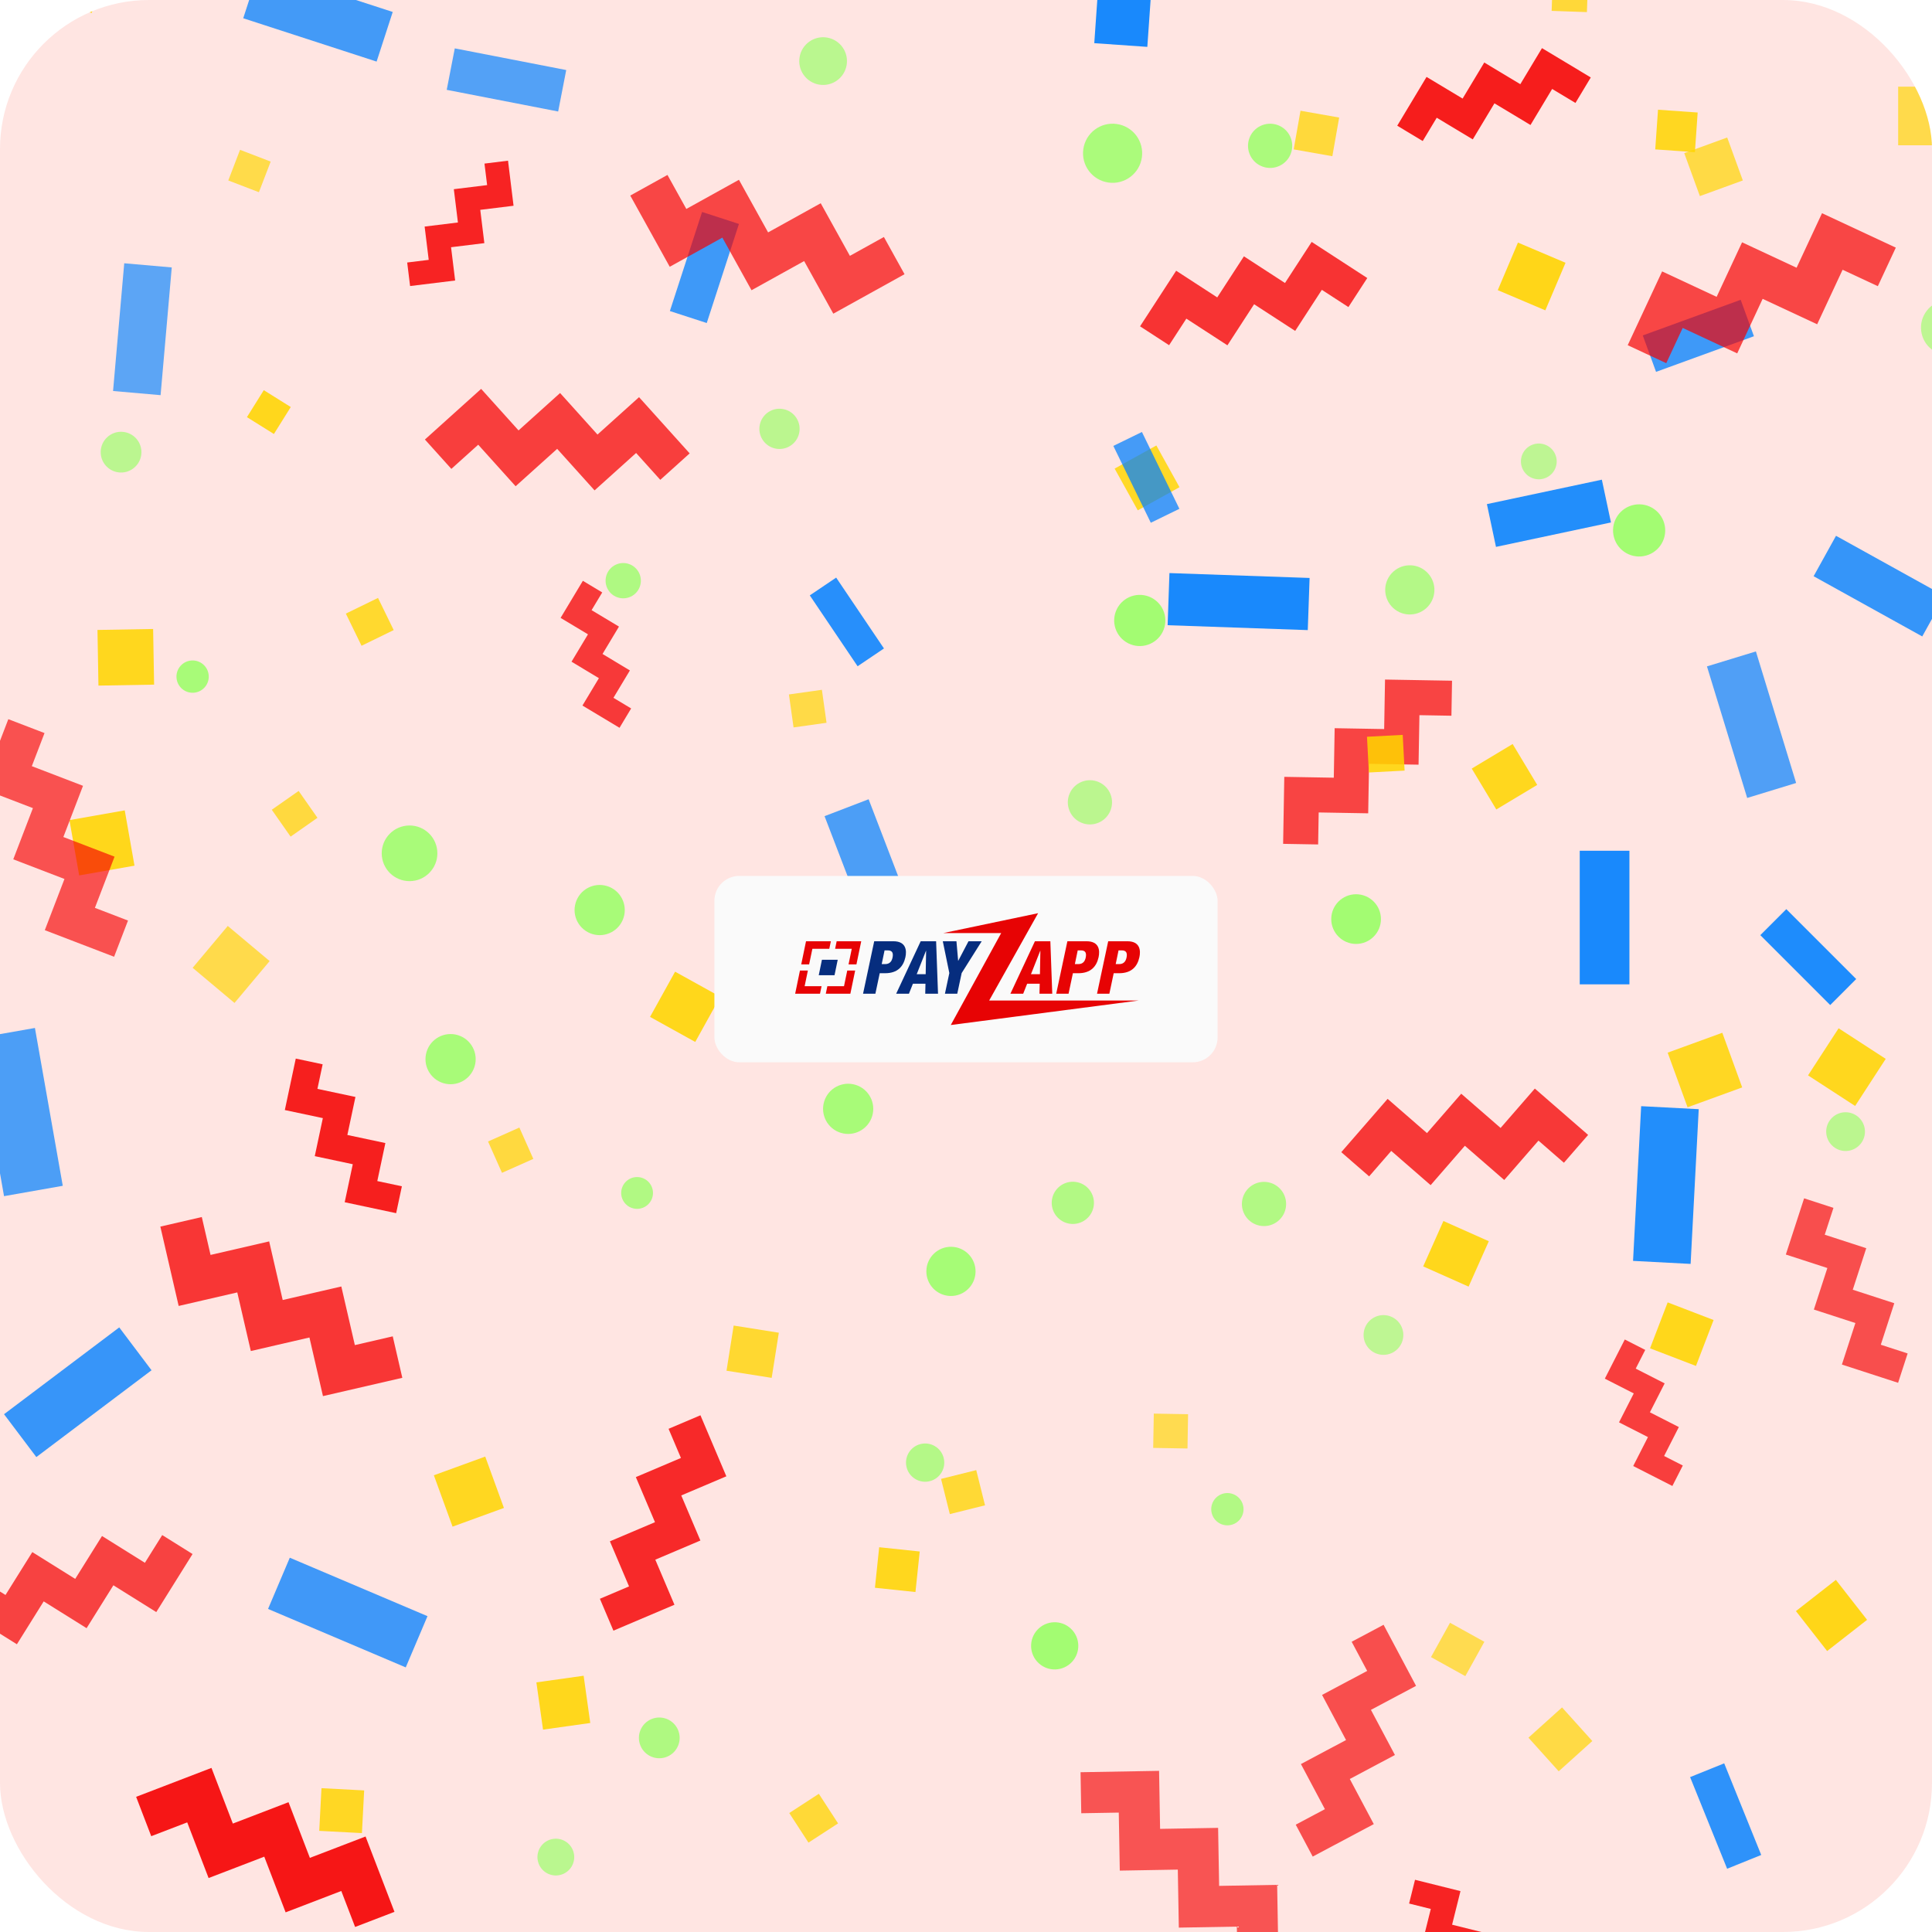 
<svg width="311" height="311" viewBox="0 0 311 311" fill="none" xmlns="http://www.w3.org/2000/svg">
  <g clip-path="url(#clip0)">
    <rect width="311" height="311" rx="24" fill="#FFE5E2"/>
    <path fill-rule="evenodd" clip-rule="evenodd" d="M254.294 158.449L254.294 136.949L262.294 136.949L262.294 158.449L254.294 158.449Z" fill="#0080FF" fill-opacity="0.9"/>
    <path fill-rule="evenodd" clip-rule="evenodd" d="M182.294 151.949L182.294 143.949L190.294 143.949L190.294 151.949L182.294 151.949Z" fill="#FFD500" fill-opacity="0.9"/>
    <path d="M222.294 147.949C222.294 150.158 220.503 151.949 218.294 151.949C216.085 151.949 214.294 150.158 214.294 147.949C214.294 145.74 216.085 143.949 218.294 143.949C220.503 143.949 222.294 145.74 222.294 147.949Z" fill="#99FF66" fill-opacity="0.9"/>
    <path opacity="0.91" fill-rule="evenodd" clip-rule="evenodd" d="M17.895 -4.984L14.739 2.105L7.649 -1.051L10.806 -8.14L17.895 -4.984Z" fill="#FFD500" fill-opacity="0.9"/>
    <path opacity="0.82" fill-rule="evenodd" clip-rule="evenodd" d="M60.623 9.914L39.153 2.938L41.749 -5.051L63.219 1.925L60.623 9.914Z" fill="#0080FF" fill-opacity="0.9"/>
    <path opacity="0.75" fill-rule="evenodd" clip-rule="evenodd" d="M73.208 7.787L91.147 11.274L89.85 17.949L71.91 14.462L73.208 7.787Z" fill="#0080FF" fill-opacity="0.9"/>
    <path opacity="0.75" d="M133.165 6.052C135.254 6.42 136.648 8.412 136.28 10.501C135.912 12.589 133.92 13.984 131.831 13.616C129.743 13.247 128.348 11.256 128.717 9.167C129.085 7.079 131.077 5.684 133.165 6.052Z" fill="#99FF66" fill-opacity="0.9"/>
    <path fill-rule="evenodd" clip-rule="evenodd" d="M186.293 -15.403L184.689 7.546L176.149 6.949L177.754 -16L186.293 -15.403Z" fill="#0080FF" fill-opacity="0.9"/>
    <path opacity="0.91" d="M207.822 24.633C207.182 26.492 205.156 27.48 203.297 26.84C201.438 26.2 200.45 24.174 201.09 22.315C201.73 20.456 203.756 19.468 205.615 20.108C207.474 20.748 208.462 22.774 207.822 24.633Z" fill="#99FF66" fill-opacity="0.9"/>
    <path opacity="0.97" fill-rule="evenodd" clip-rule="evenodd" d="M229.637 12.381L235.44 15.868L238.927 10.065L244.731 13.552L248.218 7.748L256.073 12.468L253.607 16.572L249.856 14.318L246.369 20.121L240.565 16.634L237.078 22.437L231.275 18.95L229.021 22.702L224.917 20.236L229.637 12.381Z" fill="#F50000" fill-opacity="0.9"/>
    <path opacity="0.83" fill-rule="evenodd" clip-rule="evenodd" d="M249.971 -3.926L255.647 -3.728L255.449 1.949L249.773 1.75L249.971 -3.926Z" fill="#FFD500" fill-opacity="0.9"/>
    <path opacity="0.74" fill-rule="evenodd" clip-rule="evenodd" d="M314.99 23.389H305.55V13.949H314.99V23.389Z" fill="#FFD500" fill-opacity="0.9"/>
    <path opacity="0.71" fill-rule="evenodd" clip-rule="evenodd" d="M18.2 62.941L19.999 42.38L27.649 43.049L25.851 63.61L18.2 62.941Z" fill="#0080FF" fill-opacity="0.9"/>
    <path opacity="0.75" fill-rule="evenodd" clip-rule="evenodd" d="M43.571 26.012L41.678 30.941L36.749 29.049L38.641 24.119L43.571 26.012Z" fill="#FFD500" fill-opacity="0.9"/>
    <path opacity="0.94" fill-rule="evenodd" clip-rule="evenodd" d="M82.668 33.121L77.309 33.779L77.967 39.138L72.608 39.796L73.266 45.155L66.013 46.045L65.547 42.256L69.012 41.831L68.354 36.472L73.713 35.814L73.055 30.455L78.414 29.797L77.988 26.333L81.778 25.867L82.668 33.121Z" fill="#F50000" fill-opacity="0.9"/>
    <path opacity="0.84" fill-rule="evenodd" clip-rule="evenodd" d="M107.832 50.07L113.015 34.121L118.949 36.049L113.767 51.998L107.832 50.07Z" fill="#0080FF" fill-opacity="0.9"/>
    <path opacity="0.84" fill-rule="evenodd" clip-rule="evenodd" d="M282.337 54.124L266.579 59.859L264.444 53.996L280.203 48.26L282.337 54.124Z" fill="#0080FF" fill-opacity="0.9"/>
    <path opacity="0.77" fill-rule="evenodd" clip-rule="evenodd" d="M134.14 50.494L129.445 42.024L120.975 46.719L116.28 38.249L107.81 42.944L101.455 31.48L107.444 28.16L110.48 33.635L118.949 28.94L123.644 37.41L132.114 32.715L136.809 41.185L142.285 38.15L145.605 44.139L134.14 50.494Z" fill="#F50000" fill-opacity="0.9"/>
    <path opacity="0.77" fill-rule="evenodd" clip-rule="evenodd" d="M267.556 43.69L276.333 47.782L280.426 39.006L289.203 43.098L293.296 34.322L305.175 39.861L302.281 46.067L296.608 43.422L292.515 52.199L283.738 48.106L279.645 56.883L270.869 52.79L268.223 58.464L262.017 55.57L267.556 43.69Z" fill="#F50000" fill-opacity="0.9"/>
    <path opacity="0.92" d="M174.385 24.01C174.75 21.407 177.157 19.593 179.761 19.959C182.364 20.325 184.178 22.732 183.812 25.335C183.446 27.938 181.039 29.752 178.436 29.386C175.832 29.02 174.019 26.613 174.385 24.01Z" fill="#99FF66" fill-opacity="0.9"/>
    <path opacity="0.82" fill-rule="evenodd" clip-rule="evenodd" d="M215.57 18.922L214.473 25.146L208.249 24.049L209.346 17.825L215.57 18.922Z" fill="#FFD500" fill-opacity="0.9"/>
    <path opacity="0.99" fill-rule="evenodd" clip-rule="evenodd" d="M248.757 49.958L241.099 46.707L244.35 39.049L252.008 42.3L248.757 49.958Z" fill="#FFD500" fill-opacity="0.9"/>
    <path opacity="0.95" fill-rule="evenodd" clip-rule="evenodd" d="M273.28 18.111L272.834 24.495L266.449 24.049L266.896 17.664L273.28 18.111Z" fill="#FFD500" fill-opacity="0.9"/>
    <path opacity="0.77" fill-rule="evenodd" clip-rule="evenodd" d="M271.116 24.65L278.033 22.133L280.55 29.049L273.634 31.566L271.116 24.65Z" fill="#FFD500" fill-opacity="0.9"/>
    <path opacity="0.73" d="M21.724 75.184C20.4 76.419 18.324 76.347 17.089 75.022C15.853 73.697 15.926 71.621 17.251 70.386C18.575 69.15 20.651 69.223 21.886 70.548C23.122 71.873 23.049 73.948 21.724 75.184Z" fill="#99FF66" fill-opacity="0.9"/>
    <path opacity="0.97" fill-rule="evenodd" clip-rule="evenodd" d="M46.804 65.52L44.091 69.862L39.749 67.149L42.462 62.807L46.804 65.52Z" fill="#FFD500" fill-opacity="0.9"/>
    <path opacity="0.81" fill-rule="evenodd" clip-rule="evenodd" d="M77.45 62.6L83.472 69.287L90.159 63.266L96.18 69.953L102.867 63.932L111.017 72.983L106.289 77.241L102.396 72.918L95.709 78.939L89.688 72.252L83.001 78.273L76.979 71.586L72.656 75.478L68.399 70.75L77.45 62.6Z" fill="#F50000" fill-opacity="0.9"/>
    <path opacity="0.86" fill-rule="evenodd" clip-rule="evenodd" d="M189.331 43.58L195.943 47.874L200.237 41.262L206.85 45.556L211.144 38.943L220.094 44.756L217.058 49.431L212.783 46.656L208.489 53.268L201.876 48.974L197.582 55.586L190.97 51.292L188.194 55.567L183.518 52.53L189.331 43.58Z" fill="#F50000" fill-opacity="0.9"/>
    <path opacity="0.74" d="M128.635 69.764C128.232 71.507 126.493 72.594 124.749 72.192C123.006 71.789 121.918 70.049 122.321 68.306C122.723 66.562 124.463 65.475 126.207 65.878C127.95 66.28 129.037 68.02 128.635 69.764Z" fill="#99FF66" fill-opacity="0.9"/>
    <path opacity="0.92" fill-rule="evenodd" clip-rule="evenodd" d="M186.143 71.709L189.866 78.426L183.149 82.149L179.426 75.432L186.143 71.709Z" fill="#FFD500" fill-opacity="0.9"/>
    <path opacity="0.81" fill-rule="evenodd" clip-rule="evenodd" d="M183.819 69.537L189.851 81.904L185.249 84.149L179.217 71.781L183.819 69.537Z" fill="#0080FF" fill-opacity="0.9"/>
    <path opacity="0.96" fill-rule="evenodd" clip-rule="evenodd" d="M259.32 84.101L240.813 88.035L239.35 81.149L257.856 77.215L259.32 84.101Z" fill="#0080FF" fill-opacity="0.9"/>
    <path opacity="0.7" d="M246.4 71.709C247.818 70.987 249.552 71.551 250.274 72.968C250.996 74.385 250.433 76.119 249.015 76.841C247.598 77.564 245.864 77 245.142 75.583C244.42 74.166 244.983 72.431 246.4 71.709Z" fill="#99FF66" fill-opacity="0.9"/>
    <path opacity="0.71" d="M316.021 48.971C318.1 50.27 318.733 53.01 317.433 55.089C316.134 57.169 313.395 57.801 311.315 56.502C309.236 55.202 308.603 52.463 309.903 50.384C311.202 48.304 313.941 47.672 316.021 48.971Z" fill="#99FF66" fill-opacity="0.9"/>
    <path opacity="0.96" fill-rule="evenodd" clip-rule="evenodd" d="M15.847 110.364L15.691 101.405L24.649 101.249L24.806 110.207L15.847 110.364Z" fill="#FFD500" fill-opacity="0.9"/>
    <path opacity="0.95" d="M32.968 110.622C32.026 111.706 30.384 111.821 29.3 110.879C28.216 109.937 28.101 108.294 29.043 107.211C29.985 106.127 31.628 106.012 32.711 106.954C33.795 107.896 33.91 109.539 32.968 110.622Z" fill="#99FF66" fill-opacity="0.9"/>
    <path opacity="0.88" fill-rule="evenodd" clip-rule="evenodd" d="M58.198 103.951L55.673 98.774L60.85 96.249L63.375 101.426L58.198 103.951Z" fill="#FFD500" fill-opacity="0.9"/>
    <path opacity="0.86" d="M99.123 90.9C100.544 90.238 102.234 90.853 102.897 92.274C103.56 93.696 102.945 95.385 101.523 96.048C100.102 96.711 98.412 96.096 97.749 94.675C97.086 93.253 97.701 91.563 99.123 90.9Z" fill="#99FF66" fill-opacity="0.9"/>
    <path opacity="0.94" fill-rule="evenodd" clip-rule="evenodd" d="M134.6 92.978L142.294 104.385L138.05 107.249L130.355 95.841L134.6 92.978Z" fill="#0080FF" fill-opacity="0.9"/>
    <path d="M184.949 96.032C187.073 96.848 188.134 99.231 187.319 101.355C186.503 103.479 184.12 104.54 181.996 103.725C179.871 102.91 178.81 100.526 179.626 98.402C180.441 96.278 182.824 95.217 184.949 96.032Z" fill="#99FF66" fill-opacity="0.9"/>
    <path fill-rule="evenodd" clip-rule="evenodd" d="M210.517 101.431L187.956 100.643L188.249 92.249L210.81 93.036L210.517 101.431Z" fill="#0080FF" fill-opacity="0.9"/>
    <path opacity="0.81" d="M229.592 92.013C231.217 93.476 231.348 95.98 229.885 97.605C228.422 99.231 225.918 99.362 224.292 97.898C222.667 96.435 222.536 93.931 223.999 92.306C225.463 90.68 227.967 90.549 229.592 92.013Z" fill="#99FF66" fill-opacity="0.9"/>
    <path d="M263.127 81.247C265.411 80.844 267.589 82.369 267.992 84.654C268.395 86.938 266.87 89.116 264.585 89.519C262.301 89.922 260.123 88.397 259.72 86.112C259.317 83.828 260.842 81.65 263.127 81.247Z" fill="#99FF66" fill-opacity="0.9"/>
    <path opacity="0.88" fill-rule="evenodd" clip-rule="evenodd" d="M309.431 102.449L291.943 92.756L295.55 86.249L313.038 95.942L309.431 102.449Z" fill="#0080FF" fill-opacity="0.9"/>
    <path opacity="0.98" fill-rule="evenodd" clip-rule="evenodd" d="M11.177 132.016L20.08 130.446L21.649 139.349L12.747 140.918L11.177 132.016Z" fill="#FFD500" fill-opacity="0.9"/>
    <path opacity="0.8" fill-rule="evenodd" clip-rule="evenodd" d="M51.103 131.645L46.778 134.674L43.749 130.349L48.074 127.32L51.103 131.645Z" fill="#FFD500" fill-opacity="0.9"/>
    <path opacity="0.93" d="M61.47 137.83C61.212 135.369 62.997 133.165 65.458 132.906C67.918 132.647 70.123 134.432 70.381 136.893C70.64 139.354 68.855 141.558 66.394 141.817C63.934 142.076 61.729 140.29 61.47 137.83Z" fill="#99FF66" fill-opacity="0.9"/>
    <path opacity="0.83" fill-rule="evenodd" clip-rule="evenodd" d="M93.759 113.573L96.407 109.166L91.999 106.517L94.648 102.11L90.24 99.462L93.825 93.496L96.941 95.368L95.229 98.218L99.637 100.866L96.989 105.273L101.396 107.922L98.748 112.329L101.597 114.041L99.725 117.158L93.759 113.573Z" fill="#F50000" fill-opacity="0.9"/>
    <path opacity="0.76" fill-rule="evenodd" clip-rule="evenodd" d="M126.996 111.787L132.304 111.041L133.05 116.349L127.742 117.095L126.996 111.787Z" fill="#FFD500" fill-opacity="0.9"/>
    <path opacity="0.74" d="M174.001 132.405C172.205 131.605 171.397 129.501 172.197 127.705C172.997 125.909 175.101 125.101 176.897 125.901C178.693 126.7 179.501 128.805 178.701 130.601C177.902 132.397 175.797 133.205 174.001 132.405Z" fill="#99FF66" fill-opacity="0.9"/>
    <path opacity="0.78" fill-rule="evenodd" clip-rule="evenodd" d="M206.736 125.05L214.705 125.189L214.844 117.22L222.813 117.359L222.952 109.39L233.739 109.578L233.64 115.213L228.489 115.123L228.35 123.092L220.381 122.953L220.242 130.922L212.273 130.783L212.183 135.934L206.548 135.836L206.736 125.05Z" fill="#F50000" fill-opacity="0.9"/>
    <path opacity="0.96" fill-rule="evenodd" clip-rule="evenodd" d="M225.8 118.295L226.102 124.047L220.35 124.349L220.048 118.597L225.8 118.295Z" fill="#FFD500" fill-opacity="0.9"/>
    <path opacity="0.96" fill-rule="evenodd" clip-rule="evenodd" d="M236.911 123.721L243.494 119.766L247.449 126.349L240.866 130.304L236.911 123.721Z" fill="#FFD500" fill-opacity="0.9"/>
    <path opacity="0.98" fill-rule="evenodd" clip-rule="evenodd" d="M294.614 161.785L283.364 150.535L287.55 146.349L298.8 157.599L294.614 161.785Z" fill="#0080FF" fill-opacity="0.9"/>
    <path opacity="0.72" fill-rule="evenodd" clip-rule="evenodd" d="M7.213 149.731L10.377 141.49L2.136 138.326L5.299 130.086L-2.942 126.922L1.34 115.768L7.167 118.005L5.122 123.332L13.363 126.495L10.2 134.736L18.441 137.899L15.277 146.14L20.604 148.185L18.367 154.012L7.213 149.731Z" fill="#F50000" fill-opacity="0.9"/>
    <path opacity="0.74" fill-rule="evenodd" clip-rule="evenodd" d="M36.664 149.051L43.406 154.708L37.749 161.449L31.008 155.792L36.664 149.051Z" fill="#FFD500" fill-opacity="0.9"/>
    <path opacity="0.95" d="M76.395 171.675C75.743 173.808 73.484 175.009 71.351 174.357C69.217 173.705 68.016 171.446 68.668 169.312C69.321 167.178 71.579 165.978 73.713 166.63C75.847 167.282 77.048 169.541 76.395 171.675Z" fill="#99FF66" fill-opacity="0.9"/>
    <path opacity="0.95" d="M100.395 147.675C99.743 149.808 97.484 151.009 95.351 150.357C93.217 149.705 92.016 147.446 92.668 145.312C93.321 143.178 95.579 141.978 97.713 142.63C99.847 143.282 101.048 145.541 100.395 147.675Z" fill="#99FF66" fill-opacity="0.9"/>
    <path opacity="0.95" d="M140.395 179.675C139.743 181.808 137.484 183.009 135.351 182.357C133.217 181.705 132.016 179.446 132.668 177.312C133.321 175.178 135.579 173.978 137.713 174.63C139.847 175.282 141.048 177.541 140.395 179.675Z" fill="#99FF66" fill-opacity="0.9"/>
    <path opacity="0.98" fill-rule="evenodd" clip-rule="evenodd" d="M104.639 163.692L108.672 156.415L115.949 160.449L111.916 167.726L104.639 163.692Z" fill="#FFD500" fill-opacity="0.9"/>
    <path opacity="0.78" fill-rule="evenodd" clip-rule="evenodd" d="M139.825 128.657L147.145 147.725L140.05 150.449L132.73 131.38L139.825 128.657Z" fill="#0080FF" fill-opacity="0.9"/>
    <path opacity="0.86" d="M163.089 160.36C161.224 159.895 160.089 158.006 160.554 156.142C161.019 154.277 162.908 153.142 164.773 153.607C166.638 154.072 167.772 155.96 167.308 157.825C166.843 159.69 164.954 160.825 163.089 160.36Z" fill="#99FF66" fill-opacity="0.9"/>
    <path opacity="0.76" fill-rule="evenodd" clip-rule="evenodd" d="M282.654 104.862L289.129 126.04L281.249 128.449L274.774 107.271L282.654 104.862Z" fill="#0080FF" fill-opacity="0.9"/>
    <path opacity="0.84" fill-rule="evenodd" clip-rule="evenodd" d="M223.368 176.888L229.707 182.398L235.217 176.059L241.556 181.569L247.066 175.231L255.645 182.689L251.749 187.171L247.651 183.609L242.141 189.948L235.803 184.438L230.293 190.776L223.954 185.266L220.392 189.364L215.91 185.468L223.368 176.888Z" fill="#F50000" fill-opacity="0.9"/>
    <path opacity="0.94" fill-rule="evenodd" clip-rule="evenodd" d="M280.446 175.043L271.651 178.244L268.449 169.449L277.245 166.247L280.446 175.043Z" fill="#FFD500" fill-opacity="0.9"/>
    <path opacity="0.96" fill-rule="evenodd" clip-rule="evenodd" d="M291.045 173.107L295.968 165.525L303.55 170.449L298.626 178.03L291.045 173.107Z" fill="#FFD500" fill-opacity="0.9"/>
    <path opacity="0.78" fill-rule="evenodd" clip-rule="evenodd" d="M5.623 165.474L10.104 190.882L0.649 192.549L-3.831 167.141L5.623 165.474Z" fill="#0080FF" fill-opacity="0.9"/>
    <path opacity="0.96" fill-rule="evenodd" clip-rule="evenodd" d="M55.488 193.527L56.789 187.408L50.669 186.107L51.97 179.987L45.85 178.687L47.611 170.404L51.938 171.324L51.097 175.279L57.217 176.58L55.916 182.7L62.035 184L60.735 190.12L64.691 190.961L63.771 195.288L55.488 193.527Z" fill="#F50000" fill-opacity="0.9"/>
    <path opacity="0.8" fill-rule="evenodd" clip-rule="evenodd" d="M78.562 183.751L83.604 181.506L85.85 186.549L80.807 188.794L78.562 183.751Z" fill="#FFD500" fill-opacity="0.9"/>
    <path opacity="0.85" d="M102.598 189.474C104.012 189.499 105.138 190.665 105.113 192.079C105.088 193.492 103.922 194.618 102.509 194.594C101.095 194.569 99.969 193.403 99.994 191.989C100.019 190.576 101.185 189.45 102.598 189.474Z" fill="#99FF66" fill-opacity="0.9"/>
    <path opacity="0.96" d="M153.147 200.699C155.334 200.737 157.076 202.541 157.038 204.728C157 206.914 155.196 208.656 153.009 208.618C150.822 208.58 149.081 206.776 149.119 204.589C149.157 202.403 150.961 200.661 153.147 200.699Z" fill="#99FF66" fill-opacity="0.9"/>
    <path opacity="0.84" d="M176.01 194.391C175.588 196.221 173.762 197.362 171.933 196.939C170.103 196.517 168.962 194.691 169.385 192.862C169.807 191.032 171.633 189.891 173.462 190.314C175.292 190.736 176.433 192.562 176.01 194.391Z" fill="#99FF66" fill-opacity="0.9"/>
    <path opacity="0.84" d="M204.212 190.325C206.135 190.733 207.362 192.624 206.954 194.547C206.545 196.47 204.654 197.698 202.731 197.289C200.808 196.88 199.58 194.99 199.989 193.067C200.398 191.143 202.288 189.916 204.212 190.325Z" fill="#99FF66" fill-opacity="0.9"/>
    <path opacity="0.97" fill-rule="evenodd" clip-rule="evenodd" d="M236.404 207.111L229.096 203.857L232.35 196.549L239.658 199.803L236.404 207.111Z" fill="#FFD500" fill-opacity="0.9"/>
    <path opacity="0.96" fill-rule="evenodd" clip-rule="evenodd" d="M262.877 202.969L264.182 178.063L273.449 178.549L272.144 203.455L262.877 202.969Z" fill="#0080FF" fill-opacity="0.9"/>
    <path opacity="0.74" d="M294.664 180.197C295.748 178.858 297.713 178.652 299.052 179.736C300.391 180.82 300.598 182.785 299.513 184.124C298.429 185.463 296.464 185.67 295.125 184.585C293.786 183.501 293.579 181.536 294.664 180.197Z" fill="#99FF66" fill-opacity="0.9"/>
    <path opacity="0.87" fill-rule="evenodd" clip-rule="evenodd" d="M24.393 220.575L5.849 234.549L0.649 227.649L19.194 213.675L24.393 220.575Z" fill="#0080FF" fill-opacity="0.9"/>
    <path opacity="0.91" fill-rule="evenodd" clip-rule="evenodd" d="M116.922 237.646L109.664 240.726L112.745 247.984L105.487 251.065L108.568 258.322L98.745 262.492L96.566 257.36L101.258 255.369L98.177 248.111L105.435 245.031L102.354 237.773L109.612 234.692L107.62 230L112.752 227.822L116.922 237.646Z" fill="#F50000" fill-opacity="0.9"/>
    <path opacity="0.85" fill-rule="evenodd" clip-rule="evenodd" d="M51.989 224.737L49.811 215.301L40.375 217.48L38.196 208.044L28.76 210.222L25.812 197.45L32.484 195.91L33.892 202.01L43.328 199.831L45.507 209.267L54.943 207.089L57.121 216.525L63.221 215.116L64.761 221.789L51.989 224.737Z" fill="#F50000" fill-opacity="0.9"/>
    <path opacity="0.87" fill-rule="evenodd" clip-rule="evenodd" d="M125.37 214.531L124.219 221.8L116.949 220.649L118.101 213.38L125.37 214.531Z" fill="#FFD500" fill-opacity="0.9"/>
    <path opacity="0.81" d="M146.255 233.902C147.106 232.428 148.989 231.924 150.462 232.774C151.936 233.625 152.44 235.508 151.59 236.982C150.739 238.455 148.856 238.959 147.382 238.109C145.909 237.258 145.405 235.375 146.255 233.902Z" fill="#99FF66" fill-opacity="0.9"/>
    <path opacity="0.85" fill-rule="evenodd" clip-rule="evenodd" d="M152.896 243.728L151.483 238.062L157.149 236.649L158.562 242.315L152.896 243.728Z" fill="#FFD500" fill-opacity="0.9"/>
    <path opacity="0.72" fill-rule="evenodd" clip-rule="evenodd" d="M185.634 233.072L185.73 227.553L191.249 227.649L191.153 233.168L185.634 233.072Z" fill="#FFD500" fill-opacity="0.9"/>
    <path opacity="0.71" d="M225.499 213.345C226.355 214.891 225.797 216.838 224.251 217.695C222.705 218.552 220.758 217.993 219.901 216.448C219.044 214.902 219.603 212.954 221.148 212.098C222.694 211.241 224.642 211.799 225.499 213.345Z" fill="#99FF66" fill-opacity="0.9"/>
    <path opacity="0.98" fill-rule="evenodd" clip-rule="evenodd" d="M273.005 219.881L265.611 217.043L268.449 209.649L275.843 212.487L273.005 219.881Z" fill="#FFD500" fill-opacity="0.9"/>
    <path opacity="0.73" fill-rule="evenodd" clip-rule="evenodd" d="M296.496 219.656L298.668 212.973L291.984 210.801L294.156 204.117L287.472 201.946L290.412 192.899L295.138 194.435L293.734 198.755L300.417 200.927L298.246 207.611L304.929 209.782L302.758 216.466L307.078 217.869L305.543 222.595L296.496 219.656Z" fill="#F50000" fill-opacity="0.9"/>
    <path opacity="0.83" fill-rule="evenodd" clip-rule="evenodd" d="M65.314 268.406L43.148 258.997L46.649 250.749L68.815 260.158L65.314 268.406Z" fill="#0080FF" fill-opacity="0.9"/>
    <path opacity="0.79" fill-rule="evenodd" clip-rule="evenodd" d="M25.156 259.502L18.252 255.188L13.938 262.092L7.033 257.778L2.719 264.682L-6.627 258.842L-3.576 253.96L0.887 256.749L5.202 249.845L12.106 254.159L16.421 247.255L23.325 251.569L26.114 247.106L30.996 250.156L25.156 259.502Z" fill="#F50000" fill-opacity="0.9"/>
    <path opacity="0.95" fill-rule="evenodd" clip-rule="evenodd" d="M78.109 234.47L81.119 242.739L72.85 245.749L69.84 237.48L78.109 234.47Z" fill="#FFD500" fill-opacity="0.9"/>
    <path opacity="0.97" fill-rule="evenodd" clip-rule="evenodd" d="M87.413 278.423L86.344 270.818L93.949 269.749L95.018 277.354L87.413 278.423Z" fill="#FFD500" fill-opacity="0.9"/>
    <path opacity="0.96" fill-rule="evenodd" clip-rule="evenodd" d="M140.84 255.587L141.526 249.063L148.05 249.749L147.364 256.273L140.84 255.587Z" fill="#FFD500" fill-opacity="0.9"/>
    <path d="M167.187 267.716C165.652 266.284 165.568 263.88 167 262.345C168.431 260.81 170.835 260.726 172.37 262.157C173.905 263.589 173.989 265.993 172.558 267.528C171.127 269.063 168.722 269.147 167.187 267.716Z" fill="#99FF66" fill-opacity="0.9"/>
    <path opacity="0.84" d="M195.837 244.874C194.77 243.913 194.684 242.269 195.645 241.202C196.606 240.135 198.25 240.048 199.317 241.009C200.384 241.97 200.47 243.614 199.509 244.681C198.548 245.748 196.904 245.834 195.837 244.874Z" fill="#99FF66" fill-opacity="0.9"/>
    <path opacity="0.72" fill-rule="evenodd" clip-rule="evenodd" d="M238.941 264.285L235.877 269.813L230.35 266.749L233.414 261.221L238.941 264.285Z" fill="#FFD500" fill-opacity="0.9"/>
    <path opacity="0.81" fill-rule="evenodd" clip-rule="evenodd" d="M262.903 235.99L265.276 231.332L260.618 228.959L262.992 224.301L258.334 221.928L261.546 215.623L264.84 217.301L263.306 220.312L267.964 222.686L265.59 227.344L270.248 229.717L267.875 234.375L270.886 235.909L269.208 239.203L262.903 235.99Z" fill="#F50000" fill-opacity="0.9"/>
    <path opacity="0.99" fill-rule="evenodd" clip-rule="evenodd" d="M289.096 259.343L295.526 254.319L300.55 260.749L294.12 265.773L289.096 259.343Z" fill="#FFD500" fill-opacity="0.9"/>
    <path fill-rule="evenodd" clip-rule="evenodd" d="M34.042 284.585L37.482 293.546L46.443 290.106L49.882 299.067L58.843 295.628L63.499 307.757L57.163 310.189L54.939 304.396L45.978 307.836L42.539 298.875L33.578 302.315L30.138 293.354L24.345 295.577L21.913 289.241L34.042 284.585Z" fill="#F50000" fill-opacity="0.9"/>
    <path opacity="0.93" fill-rule="evenodd" clip-rule="evenodd" d="M58.26 295.079L51.389 294.719L51.749 287.849L58.62 288.209L58.26 295.079Z" fill="#FFD500" fill-opacity="0.9"/>
    <path opacity="0.75" d="M92.334 298.176C92.757 299.755 91.82 301.378 90.241 301.801C88.662 302.224 87.039 301.287 86.616 299.708C86.193 298.129 87.13 296.506 88.709 296.083C90.288 295.659 91.911 296.597 92.334 298.176Z" fill="#99FF66" fill-opacity="0.9"/>
    <path opacity="0.87" d="M105.168 276.616C106.9 276.087 108.734 277.062 109.264 278.794C109.793 280.526 108.818 282.36 107.086 282.89C105.354 283.419 103.52 282.444 102.99 280.712C102.461 278.98 103.436 277.146 105.168 276.616Z" fill="#99FF66" fill-opacity="0.9"/>
    <path opacity="0.84" fill-rule="evenodd" clip-rule="evenodd" d="M134.907 293.519L130.143 296.612L127.05 291.849L131.813 288.755L134.907 293.519Z" fill="#FFD500" fill-opacity="0.9"/>
    <path opacity="0.7" fill-rule="evenodd" clip-rule="evenodd" d="M186.581 285.059L186.744 294.399L196.084 294.236L196.247 303.576L205.587 303.413L205.807 316.055L199.203 316.171L199.098 310.133L189.758 310.296L189.595 300.956L180.255 301.119L180.092 291.779L174.054 291.884L173.939 285.28L186.581 285.059Z" fill="#F50000" fill-opacity="0.9"/>
    <path opacity="0.73" fill-rule="evenodd" clip-rule="evenodd" d="M227.947 271.379L220.683 275.241L224.545 282.506L217.281 286.368L221.143 293.632L211.311 298.86L208.58 293.724L213.275 291.227L209.413 283.963L216.677 280.1L212.815 272.836L220.079 268.974L217.582 264.278L222.719 261.546L227.947 271.379Z" fill="#F50000" fill-opacity="0.9"/>
    <path opacity="0.94" fill-rule="evenodd" clip-rule="evenodd" d="M235.096 304.419L233.748 309.824L239.153 311.171L237.805 316.576L243.21 317.924L241.386 325.24L237.564 324.287L238.436 320.793L233.031 319.446L234.378 314.04L228.973 312.693L230.321 307.288L226.827 306.417L227.78 302.595L235.096 304.419Z" fill="#F50000" fill-opacity="0.9"/>
    <path opacity="0.77" fill-rule="evenodd" clip-rule="evenodd" d="M250.91 285.13L246.039 279.72L251.449 274.849L256.32 280.259L250.91 285.13Z" fill="#FFD500" fill-opacity="0.9"/>
    <path opacity="0.91" fill-rule="evenodd" clip-rule="evenodd" d="M278.021 300.818L272.061 286.066L277.55 283.849L283.51 298.6L278.021 300.818Z" fill="#0080FF" fill-opacity="0.9"/>
    <g filter="url(#filter0_dd)">
      <rect x="115" y="141" width="81" height="30" rx="4" fill="#FAFAFA"/>
    </g>
    <path d="M159.228 161.059H183.287L153.049 165L161.162 150.203H151.83L167.107 147L159.228 161.059Z" fill="#E70304"/>
    <path d="M129.523 158.755H132.249L131.998 159.965H128L128.771 156.231H130.047L129.523 158.755Z" fill="#E70304"/>
    <path d="M137.658 156.231L136.884 159.965H132.93L133.18 158.755H135.862L136.385 156.231H137.658Z" fill="#E70304"/>
    <path d="M129.747 151.518H133.748L133.494 152.729H130.771L130.248 155.247H128.976L129.747 151.518Z" fill="#E70304"/>
    <path d="M138.635 151.518L137.863 155.247H136.591L137.111 152.729H134.43L134.68 151.518H138.635Z" fill="#E70304"/>
    <path d="M134.85 154.497L134.694 155.247L134.492 156.231L134.336 156.986H131.796L131.952 156.231L132.154 155.247L132.309 154.497H134.85Z" fill="#062D7E"/>
    <path d="M140.724 151.516H143.797C145.89 151.516 145.973 153.031 145.746 154.083C145.415 155.598 144.469 156.662 142.483 156.662H141.612L140.913 159.963H138.928L140.724 151.516ZM141.931 155.196H142.473C143.264 155.196 143.561 154.699 143.678 154.132C143.807 153.481 143.702 152.984 142.897 152.984H142.391L141.931 155.196Z" fill="#062D7E"/>
    <path d="M148.207 151.516H150.689L150.996 159.963H148.939L148.976 158.353H146.954L146.316 159.963H144.26L148.207 151.516ZM149.08 153.055H149.056L147.567 156.818H149.01L149.08 153.055Z" fill="#062D7E"/>
    <path d="M152.816 156.638L151.765 151.516H153.962L154.235 154.65H154.259L155.901 151.516H158.028L154.802 156.638L154.093 159.963H152.108L152.816 156.638Z" fill="#062D7E"/>
    <path d="M166.596 151.516H169.079L169.385 159.963H167.329L167.365 158.353H165.343L164.706 159.963H162.649L166.596 151.516ZM167.472 153.055H167.448L165.959 156.818H167.402L167.472 153.055Z" fill="#E70304"/>
    <path d="M171.821 151.516H174.894C176.987 151.516 177.07 153.031 176.843 154.083C176.512 155.598 175.566 156.662 173.58 156.662H172.707L172.008 159.963H170.022L171.821 151.516ZM173.025 155.196H173.568C174.359 155.196 174.656 154.699 174.773 154.132C174.901 153.481 174.797 152.984 173.991 152.984H173.483L173.025 155.196Z" fill="#E70304"/>
    <path d="M178.39 151.516H181.464C183.556 151.516 183.639 153.031 183.413 154.083C183.082 155.598 182.135 156.662 180.149 156.662H179.276L178.577 159.963H176.592L178.39 151.516ZM179.597 155.196H180.14C180.931 155.196 181.227 154.699 181.344 154.132C181.473 153.481 181.369 152.984 180.563 152.984H180.055L179.597 155.196Z" fill="#E70304"/>
  </g>
  <defs>
    <filter id="filter0_dd" x="105" y="131" width="101" height="50" filterUnits="userSpaceOnUse" color-interpolation-filters="sRGB">
      <feFlood flood-opacity="0" result="BackgroundImageFix"/>
      <feColorMatrix in="SourceAlpha" type="matrix" values="0 0 0 0 0 0 0 0 0 0 0 0 0 0 0 0 0 0 127 0" result="hardAlpha"/>
      <feOffset dx="2" dy="2"/>
      <feGaussianBlur stdDeviation="4"/>
      <feColorMatrix type="matrix" values="0 0 0 0 0.933 0 0 0 0 0.004 0 0 0 0 0.008 0 0 0 0.1 0"/>
      <feBlend mode="normal" in2="BackgroundImageFix" result="effect1_dropShadow"/>
      <feColorMatrix in="SourceAlpha" type="matrix" values="0 0 0 0 0 0 0 0 0 0 0 0 0 0 0 0 0 0 127 0" result="hardAlpha"/>
      <feOffset dx="-2" dy="-2"/>
      <feGaussianBlur stdDeviation="4"/>
      <feColorMatrix type="matrix" values="0 0 0 0 1 0 0 0 0 1 0 0 0 0 1 0 0 0 1 0"/>
      <feBlend mode="normal" in2="effect1_dropShadow" result="effect2_dropShadow"/>
      <feBlend mode="normal" in="SourceGraphic" in2="effect2_dropShadow" result="shape"/>
    </filter>
    <clipPath id="clip0">
      <rect width="311" height="311" rx="24" fill="white"/>
    </clipPath>
  </defs>
</svg>
